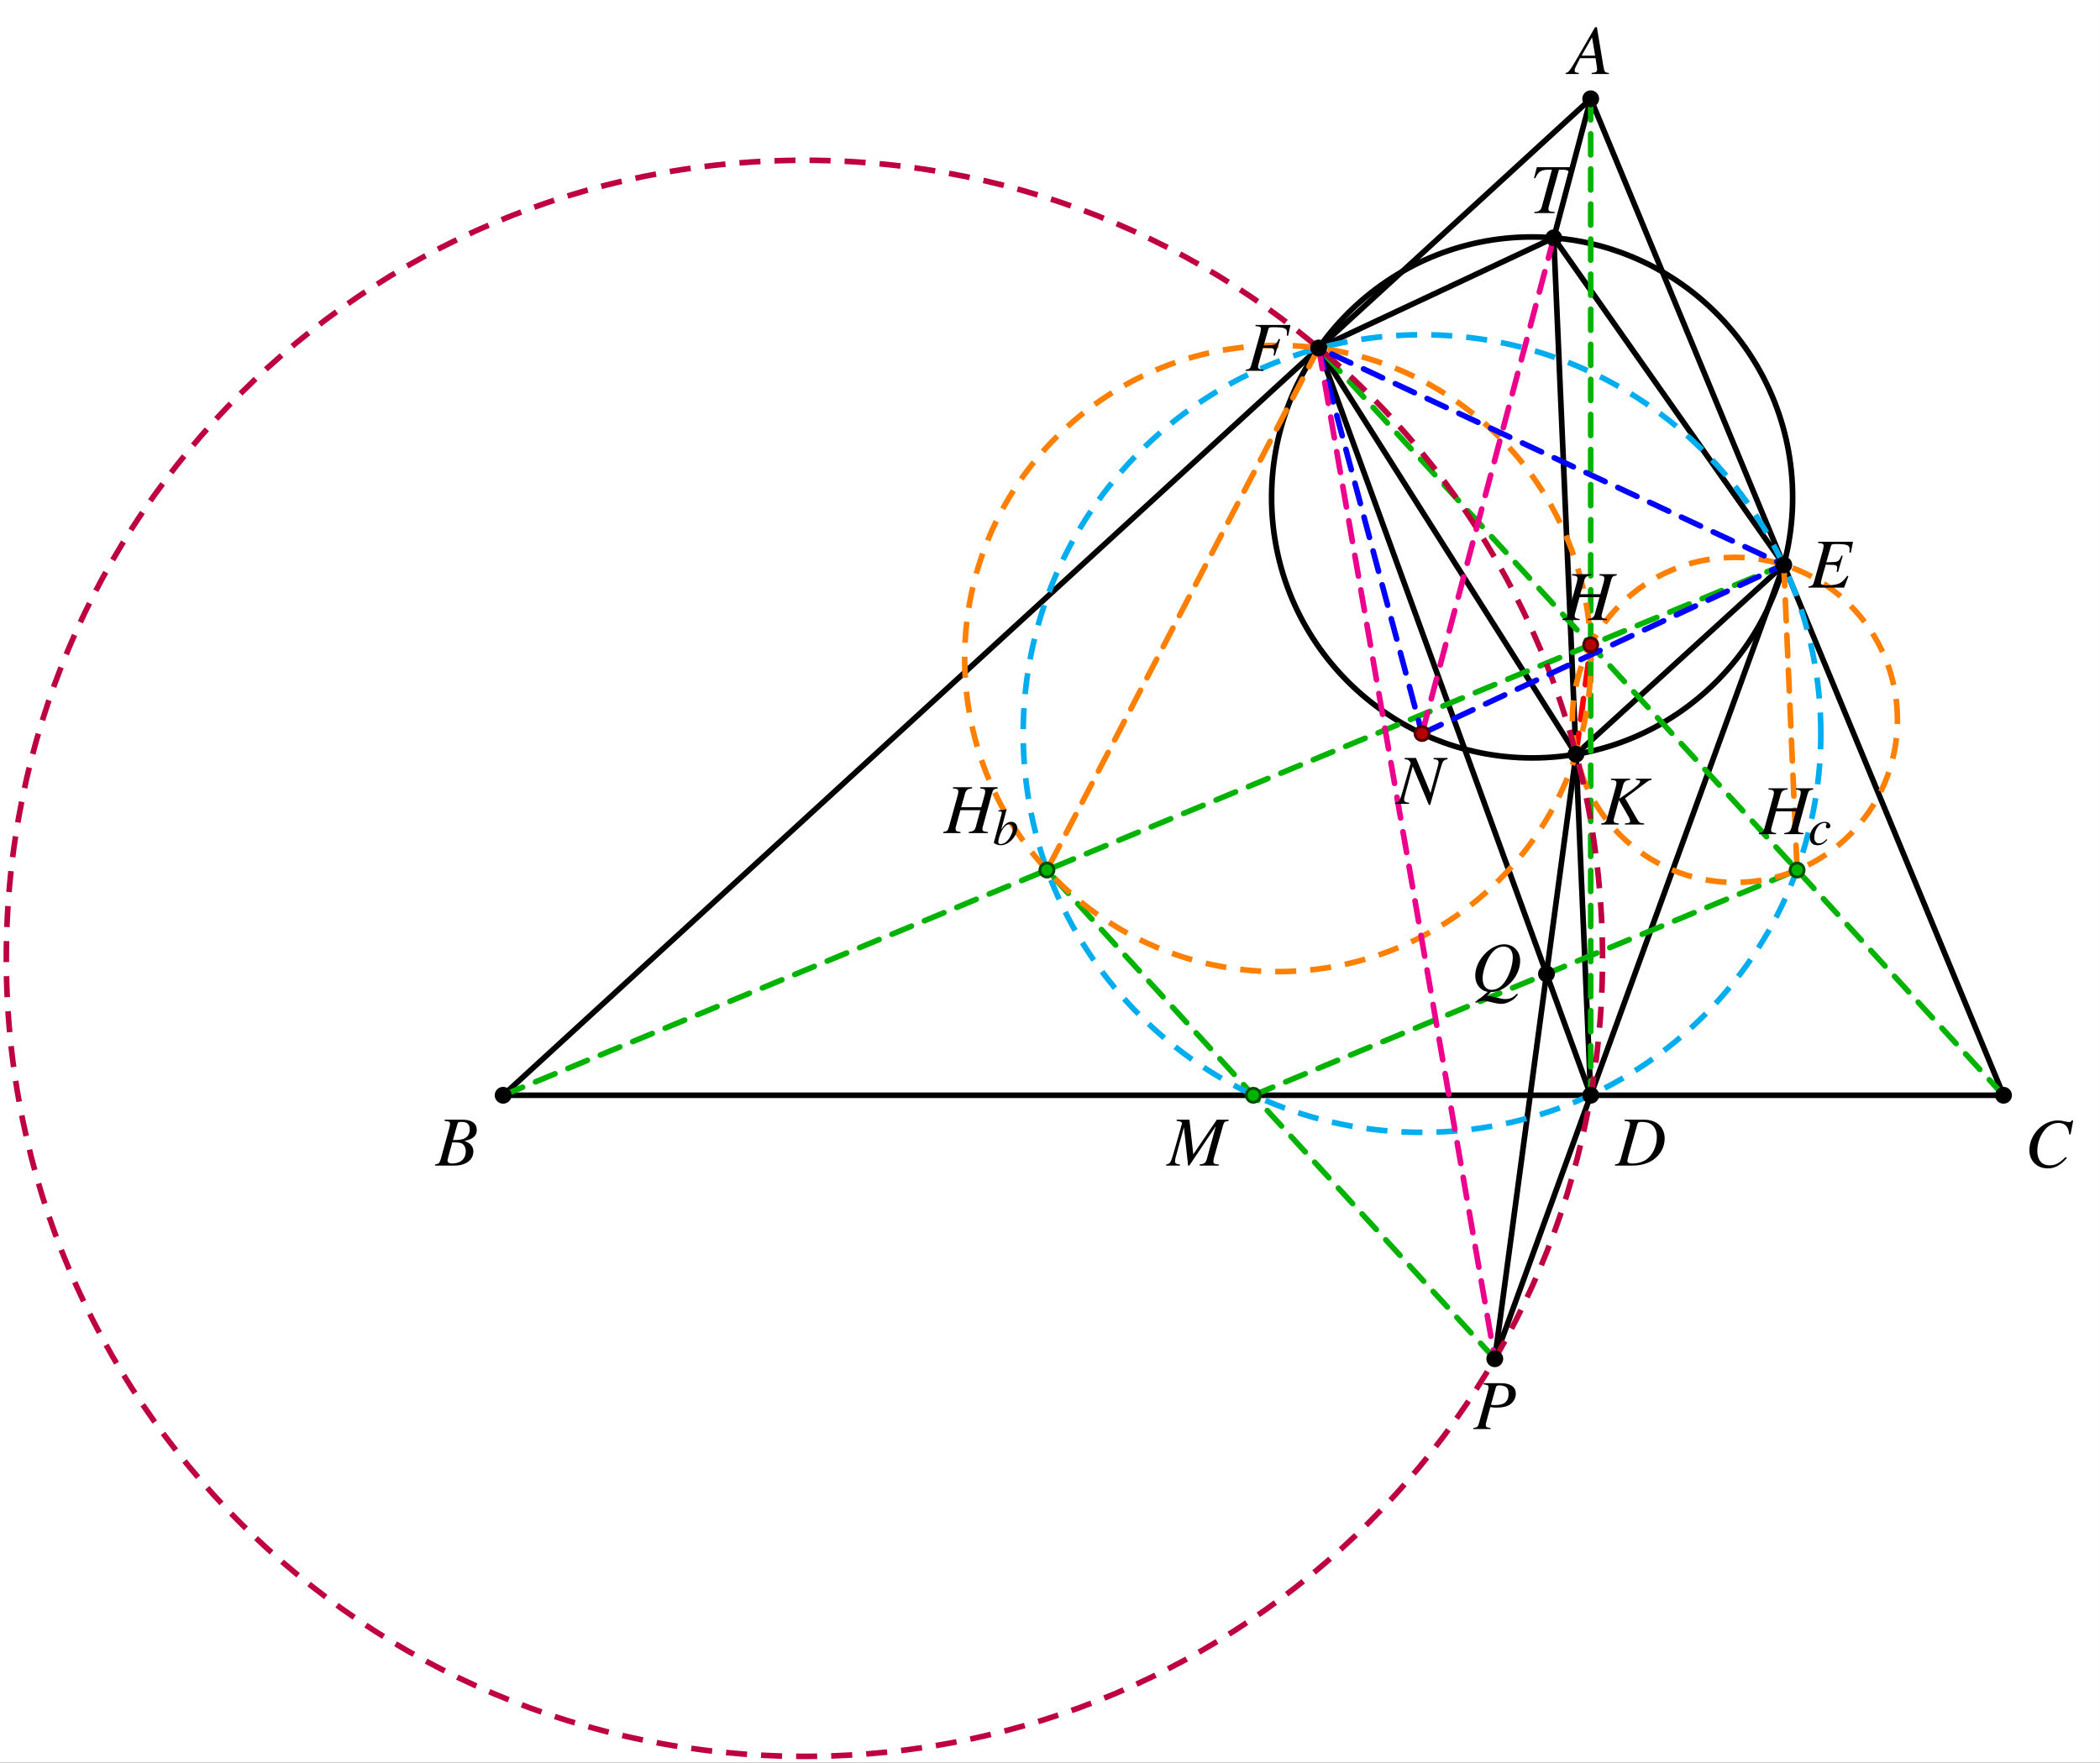 <?xml version="1.0" encoding="UTF-8"?>
<svg xmlns="http://www.w3.org/2000/svg" xmlns:xlink="http://www.w3.org/1999/xlink" width="298.267pt" height="250.377pt" viewBox="0 0 298.267 250.377">
<rect x="0" y="0" width="298.267" height="250.377" fill="#333333" stroke="none"/>
<defs>
<g>
<g id="glyph-0-0">
<path d="M 5.625 -0.156 C 5.047 -0.203 5 -0.297 4.859 -1.016 L 3.922 -6.656 L 3.672 -6.656 L 0.781 -1.672 C -0.016 -0.344 -0.109 -0.234 -0.516 -0.156 L -0.516 0 L 1.359 0 L 1.359 -0.156 C 0.844 -0.203 0.766 -0.266 0.766 -0.516 C 0.766 -0.703 0.797 -0.781 0.969 -1.125 L 1.531 -2.25 L 3.734 -2.25 L 3.922 -0.953 C 3.938 -0.859 3.953 -0.766 3.953 -0.688 C 3.953 -0.312 3.812 -0.219 3.172 -0.156 L 3.172 0 L 5.625 0 Z M 1.75 -2.609 L 3.234 -5.203 L 3.672 -2.609 Z M 1.75 -2.609 "/>
</g>
<g id="glyph-0-1">
<path d="M 7.641 -6.516 L 5.188 -6.516 L 5.188 -6.344 C 5.766 -6.281 5.875 -6.203 5.875 -5.922 C 5.875 -5.781 5.844 -5.547 5.766 -5.297 L 5.312 -3.672 L 2.469 -3.672 L 3.016 -5.609 C 3.156 -6.125 3.422 -6.312 4.016 -6.344 L 4.016 -6.516 L 1.297 -6.516 L 1.297 -6.344 C 1.906 -6.297 2.062 -6.203 2.062 -5.922 C 2.062 -5.781 2.031 -5.547 1.953 -5.297 L 0.734 -0.891 C 0.547 -0.312 0.484 -0.266 -0.078 -0.156 L -0.078 0 L 2.375 0 L 2.375 -0.156 C 1.781 -0.234 1.672 -0.312 1.672 -0.594 C 1.672 -0.672 1.672 -0.75 1.688 -0.812 L 2.359 -3.25 L 5.188 -3.25 L 4.547 -0.891 C 4.391 -0.375 4.188 -0.234 3.531 -0.156 L 3.531 0 L 6.266 0 L 6.266 -0.156 C 5.625 -0.219 5.484 -0.297 5.484 -0.578 C 5.484 -0.672 5.5 -0.734 5.516 -0.812 L 6.828 -5.609 C 7 -6.188 7.078 -6.25 7.641 -6.344 Z M 7.641 -6.516 "/>
</g>
<g id="glyph-0-2">
<path d="M 6.312 -6.516 L 1 -6.516 L 0.594 -4.969 L 0.766 -4.938 C 1.297 -6.016 1.609 -6.188 3.141 -6.156 L 1.703 -0.891 C 1.547 -0.375 1.312 -0.203 0.641 -0.156 L 0.641 0 L 3.531 0 L 3.531 -0.156 C 3.375 -0.172 3.219 -0.188 3.156 -0.188 C 2.766 -0.219 2.641 -0.312 2.641 -0.609 C 2.641 -0.734 2.672 -0.859 2.766 -1.203 L 4.141 -6.156 L 4.688 -6.156 C 5.406 -6.156 5.734 -5.906 5.734 -5.359 C 5.734 -5.219 5.719 -5.078 5.703 -4.906 L 5.875 -4.891 Z M 6.312 -6.516 "/>
</g>
<g id="glyph-0-3">
<path d="M 1.453 -6.344 C 2.031 -6.281 2.156 -6.188 2.156 -5.938 C 2.156 -5.797 2.125 -5.578 2 -5.141 L 0.812 -0.891 C 0.641 -0.297 0.562 -0.234 0 -0.156 L 0 0 L 2.438 0 L 2.438 -0.156 C 1.812 -0.25 1.766 -0.281 1.766 -0.625 C 1.766 -0.734 1.781 -0.844 1.891 -1.203 L 2.406 -3.125 C 2.656 -3.062 2.922 -3.047 3.328 -3.047 C 4.141 -3.047 4.812 -3.203 5.25 -3.516 C 5.734 -3.891 6.031 -4.438 6.031 -5.031 C 6.031 -5.984 5.281 -6.516 3.922 -6.516 L 1.453 -6.516 Z M 3.203 -5.938 C 3.266 -6.141 3.391 -6.203 3.672 -6.203 C 4.062 -6.203 4.438 -6.109 4.641 -5.969 C 4.891 -5.797 5 -5.5 5 -5.031 C 5 -4.375 4.781 -3.922 4.344 -3.656 C 4.031 -3.484 3.641 -3.406 3.016 -3.406 C 2.844 -3.406 2.766 -3.422 2.5 -3.453 Z M 3.203 -5.938 "/>
</g>
<g id="glyph-0-4">
<path d="M 7.25 -6.516 L 5.266 -6.516 L 5.266 -6.344 C 5.828 -6.297 5.969 -6.203 5.969 -5.844 C 5.969 -5.719 5.938 -5.609 5.875 -5.406 C 5.859 -5.375 5.859 -5.328 5.859 -5.328 L 4.828 -1.531 L 2.766 -6.516 L 1.156 -6.516 L 1.156 -6.344 C 1.625 -6.312 1.828 -6.188 2.016 -5.797 L 0.828 -1.641 C 0.453 -0.359 0.375 -0.234 -0.203 -0.156 L -0.203 0 L 1.781 0 L 1.781 -0.156 C 1.266 -0.203 1.078 -0.312 1.078 -0.594 C 1.078 -0.719 1.109 -0.922 1.172 -1.125 L 2.297 -5.328 L 4.594 0.156 L 4.781 0.156 L 6.203 -4.859 C 6.578 -6.156 6.625 -6.203 7.25 -6.344 Z M 7.25 -6.516 "/>
</g>
<g id="glyph-0-5">
<path d="M 6.438 -6.516 L 1.469 -6.516 L 1.469 -6.344 C 2.109 -6.297 2.234 -6.234 2.234 -5.938 C 2.234 -5.797 2.188 -5.547 2.125 -5.297 L 0.891 -0.891 C 0.719 -0.297 0.641 -0.234 0.078 -0.156 L 0.078 0 L 2.594 0 L 2.594 -0.156 C 2.016 -0.188 1.828 -0.297 1.828 -0.594 C 1.828 -0.672 1.859 -0.828 1.922 -1.047 L 2.547 -3.266 C 2.906 -3.25 3.125 -3.234 3.344 -3.234 C 3.734 -3.234 3.812 -3.234 3.891 -3.188 C 4.047 -3.109 4.109 -2.984 4.109 -2.781 C 4.109 -2.625 4.094 -2.5 4.031 -2.188 L 4.203 -2.141 L 4.969 -4.469 L 4.781 -4.531 C 4.344 -3.625 4.312 -3.625 2.625 -3.594 L 3.297 -5.922 C 3.344 -6.125 3.484 -6.188 3.891 -6.188 C 5.578 -6.188 5.938 -6.047 5.938 -5.438 C 5.938 -5.375 5.938 -5.328 5.922 -5.188 C 5.906 -5.141 5.906 -5.125 5.906 -5 L 6.109 -4.984 Z M 6.438 -6.516 "/>
</g>
<g id="glyph-0-6">
<path d="M 2.781 0.156 C 3.547 0.109 3.922 0.016 4.484 -0.297 C 5.969 -1.125 6.969 -2.734 6.969 -4.312 C 6.969 -5.656 6.016 -6.641 4.688 -6.641 C 3.891 -6.641 2.984 -6.234 2.188 -5.516 C 1.188 -4.578 0.594 -3.375 0.594 -2.203 C 0.594 -1.391 0.891 -0.703 1.438 -0.297 C 1.688 -0.078 1.906 0.016 2.359 0.125 C 1.453 0.922 1.359 1 0.594 1.531 L 0.688 1.688 C 1.062 1.469 1.453 1.375 1.828 1.375 C 2.031 1.375 2.328 1.438 2.766 1.562 C 3.375 1.719 3.906 1.828 4.281 1.828 C 4.828 1.828 5.516 1.562 6.031 1.172 C 6.266 0.984 6.406 0.844 6.656 0.484 L 6.516 0.375 C 5.953 0.953 5.547 1.141 4.828 1.141 C 4.562 1.141 4.359 1.109 3.594 0.922 C 3.078 0.797 2.609 0.703 2.547 0.719 C 2.516 0.734 2.5 0.734 2.5 0.734 L 2.25 0.734 Z M 4.641 -6.312 C 5.438 -6.312 5.922 -5.734 5.922 -4.781 C 5.922 -3.734 5.453 -2.266 4.812 -1.344 C 4.266 -0.562 3.656 -0.172 2.922 -0.172 C 2.109 -0.172 1.641 -0.781 1.641 -1.828 C 1.641 -2.766 2.141 -4.25 2.734 -5.125 C 3.297 -5.938 3.906 -6.312 4.641 -6.312 Z M 4.641 -6.312 "/>
</g>
<g id="glyph-0-7">
<path d="M 6.312 -6.516 L 1.359 -6.516 L 1.359 -6.344 C 1.984 -6.297 2.141 -6.203 2.141 -5.938 C 2.141 -5.828 2.078 -5.484 2.031 -5.297 L 0.797 -0.891 C 0.625 -0.328 0.547 -0.266 -0.016 -0.156 L -0.016 0 L 5.047 0 L 5.656 -1.609 L 5.5 -1.688 C 5.031 -1.062 4.781 -0.797 4.344 -0.594 C 3.984 -0.422 3.297 -0.328 2.547 -0.328 C 2 -0.328 1.75 -0.422 1.75 -0.672 C 1.75 -0.781 1.859 -1.25 2.109 -2.125 C 2.25 -2.562 2.328 -2.891 2.438 -3.266 C 2.781 -3.25 3.094 -3.234 3.203 -3.234 C 3.594 -3.25 3.875 -3.188 3.984 -3.094 C 4.031 -3.047 4.062 -2.953 4.062 -2.781 C 4.062 -2.609 4.031 -2.484 3.984 -2.266 L 4.188 -2.219 L 4.859 -4.531 L 4.688 -4.562 C 4.312 -3.719 4.219 -3.656 3.312 -3.625 C 3.188 -3.625 2.875 -3.609 2.516 -3.594 L 3.188 -5.922 C 3.234 -6.141 3.344 -6.188 3.906 -6.188 C 5.469 -6.188 5.828 -6.047 5.828 -5.453 C 5.828 -5.328 5.812 -5.172 5.797 -5 L 6.016 -4.984 Z M 6.312 -6.516 "/>
</g>
<g id="glyph-0-8">
<path d="M -0.078 0 L 2.734 0 C 4.297 0 5.375 -0.812 5.375 -2 C 5.375 -2.359 5.25 -2.719 5.031 -2.938 C 4.828 -3.156 4.641 -3.281 4.109 -3.5 C 4.828 -3.672 5.109 -3.781 5.438 -4.062 C 5.719 -4.312 5.859 -4.641 5.859 -5.047 C 5.859 -5.984 5.156 -6.516 3.875 -6.516 L 1.297 -6.516 L 1.297 -6.344 C 1.906 -6.297 2.062 -6.219 2.062 -5.938 C 2.062 -5.797 2.031 -5.547 1.953 -5.297 L 0.734 -0.891 C 0.547 -0.312 0.484 -0.266 -0.078 -0.156 Z M 2.375 -3.297 C 3.016 -3.297 3.438 -3.266 3.641 -3.188 C 4.047 -3.016 4.297 -2.578 4.297 -2.031 C 4.297 -0.953 3.562 -0.297 2.344 -0.297 C 1.922 -0.297 1.703 -0.453 1.703 -0.719 C 1.703 -0.844 1.828 -1.312 2.047 -2.109 C 2.188 -2.562 2.25 -2.797 2.375 -3.297 Z M 3.125 -5.938 C 3.188 -6.156 3.297 -6.203 3.688 -6.203 C 4.484 -6.203 4.859 -5.875 4.859 -5.141 C 4.859 -4.562 4.609 -4.125 4.188 -3.891 C 3.844 -3.688 3.375 -3.625 2.469 -3.625 Z M 3.125 -5.938 "/>
</g>
<g id="glyph-0-9">
<path d="M 8.703 -6.516 L 7.031 -6.516 L 3.688 -1.594 L 3.141 -6.516 L 1.328 -6.516 L 1.328 -6.344 C 1.828 -6.312 2.078 -6.203 2.078 -5.984 C 2.078 -5.906 2.031 -5.75 1.969 -5.578 C 1.953 -5.531 1.922 -5.422 1.891 -5.281 C 1.875 -5.25 1.859 -5.203 1.859 -5.156 L 0.797 -1.453 C 0.484 -0.422 0.344 -0.219 -0.172 -0.156 L -0.172 0 L 1.797 0 L 1.797 -0.156 C 1.281 -0.203 1.094 -0.312 1.094 -0.594 C 1.094 -0.703 1.125 -0.953 1.172 -1.125 L 2.359 -5.438 L 2.953 0 L 3.125 0 L 6.891 -5.594 L 5.609 -0.906 C 5.438 -0.375 5.25 -0.234 4.594 -0.156 L 4.594 0 L 7.312 0 L 7.312 -0.156 C 6.641 -0.219 6.547 -0.281 6.547 -0.594 C 6.547 -0.75 6.562 -0.891 6.656 -1.203 L 7.891 -5.609 C 8.062 -6.203 8.109 -6.266 8.703 -6.344 Z M 8.703 -6.516 "/>
</g>
<g id="glyph-0-10">
<path d="M 6.5 -4.641 L 6.875 -6.625 L 6.656 -6.625 C 6.578 -6.453 6.484 -6.406 6.281 -6.406 C 6.203 -6.406 6.078 -6.422 5.875 -6.469 C 5.422 -6.578 5.031 -6.641 4.703 -6.641 C 2.578 -6.641 0.656 -4.641 0.656 -2.422 C 0.656 -0.891 1.734 0.172 3.266 0.172 C 4.281 0.172 5.078 -0.266 5.984 -1.312 L 5.812 -1.453 C 4.922 -0.562 4.344 -0.266 3.516 -0.266 C 2.406 -0.266 1.781 -1.031 1.781 -2.312 C 1.781 -3.5 2.25 -4.703 3.031 -5.516 C 3.516 -6 4.141 -6.281 4.797 -6.281 C 5.719 -6.281 6.219 -5.734 6.312 -4.672 Z M 6.5 -4.641 "/>
</g>
<g id="glyph-0-11">
<path d="M 1.297 -6.344 C 1.906 -6.297 2.062 -6.203 2.062 -5.938 C 2.062 -5.797 2.031 -5.547 1.953 -5.297 L 0.734 -0.891 C 0.547 -0.312 0.484 -0.266 -0.078 -0.156 L -0.078 0 L 2.438 0 C 3.609 0 4.672 -0.312 5.438 -0.875 C 6.406 -1.578 6.984 -2.672 6.984 -3.828 C 6.984 -5.469 5.844 -6.516 4.062 -6.516 L 1.297 -6.516 Z M 3.125 -5.922 C 3.188 -6.141 3.328 -6.203 3.734 -6.203 C 4.297 -6.203 4.797 -6.078 5.109 -5.844 C 5.609 -5.484 5.875 -4.859 5.875 -4.062 C 5.875 -2.984 5.453 -1.875 4.781 -1.203 C 4.188 -0.594 3.375 -0.297 2.344 -0.297 C 1.891 -0.297 1.688 -0.406 1.688 -0.672 C 1.688 -0.797 1.75 -1.016 1.906 -1.609 Z M 3.125 -5.922 "/>
</g>
<g id="glyph-0-12">
<path d="M 7.203 -6.516 L 4.984 -6.516 L 4.984 -6.344 C 5.109 -6.344 5.219 -6.312 5.25 -6.312 C 5.5 -6.297 5.594 -6.234 5.594 -6.125 C 5.594 -5.891 5.047 -5.359 4.156 -4.734 L 2.641 -3.672 L 3.172 -5.609 C 3.312 -6.109 3.594 -6.312 4.172 -6.344 L 4.172 -6.516 L 1.453 -6.516 L 1.453 -6.344 C 2.078 -6.297 2.219 -6.203 2.219 -5.922 C 2.219 -5.781 2.188 -5.547 2.109 -5.297 L 0.891 -0.891 C 0.703 -0.297 0.656 -0.25 0.062 -0.156 L 0.062 0 L 2.547 0 L 2.547 -0.156 C 1.906 -0.234 1.828 -0.297 1.828 -0.594 C 1.828 -0.703 1.844 -0.781 1.906 -0.984 L 1.969 -1.203 L 2.578 -3.469 L 3.781 -1.391 C 4.031 -0.984 4.172 -0.641 4.172 -0.453 C 4.172 -0.297 4.031 -0.219 3.703 -0.188 C 3.656 -0.188 3.547 -0.172 3.422 -0.156 L 3.422 0 L 6.156 0 L 6.156 -0.156 C 5.531 -0.219 5.469 -0.25 5.188 -0.719 L 3.453 -3.734 L 6.453 -5.984 C 6.734 -6.203 6.953 -6.312 7.203 -6.344 Z M 7.203 -6.516 "/>
</g>
<g id="glyph-1-0">
<path d="M 2.578 -0.781 C 2.172 -0.344 1.891 -0.188 1.531 -0.188 C 1.109 -0.188 0.859 -0.5 0.859 -1.031 C 0.859 -1.656 1.109 -2.312 1.531 -2.75 C 1.734 -2.969 2.031 -3.094 2.328 -3.094 C 2.5 -3.094 2.609 -3.031 2.609 -2.953 C 2.609 -2.906 2.594 -2.875 2.562 -2.812 C 2.5 -2.719 2.5 -2.656 2.5 -2.594 C 2.5 -2.422 2.609 -2.312 2.781 -2.312 C 2.984 -2.312 3.141 -2.469 3.141 -2.656 C 3.141 -3 2.797 -3.25 2.359 -3.25 C 1.25 -3.25 0.219 -2.172 0.219 -1.031 C 0.219 -0.328 0.625 0.078 1.312 0.078 C 1.844 0.078 2.25 -0.141 2.703 -0.703 Z M 2.578 -0.781 "/>
</g>
<g id="glyph-1-1">
<path d="M 0.812 -4.734 C 1.25 -4.734 1.297 -4.703 1.297 -4.547 C 1.297 -4.484 1.266 -4.391 1.219 -4.219 C 1.203 -4.172 1.188 -4.125 1.188 -4.078 L 1.172 -4.031 L 0.172 -0.344 L 0.172 -0.312 C 0.172 -0.141 0.734 0.078 1.156 0.078 C 2.266 0.078 3.484 -1.203 3.484 -2.375 C 3.484 -2.891 3.125 -3.25 2.641 -3.25 C 2.109 -3.25 1.734 -2.953 1.203 -2.141 C 1.594 -3.547 1.641 -3.734 1.969 -5 L 1.938 -5.031 C 1.578 -4.969 1.312 -4.922 0.812 -4.875 Z M 2.344 -2.891 C 2.656 -2.891 2.859 -2.641 2.859 -2.25 C 2.859 -1.766 2.484 -0.984 2.047 -0.531 C 1.781 -0.25 1.453 -0.094 1.141 -0.094 C 0.922 -0.094 0.797 -0.172 0.797 -0.344 C 0.797 -0.781 1.031 -1.5 1.328 -2.047 C 1.656 -2.609 1.984 -2.891 2.344 -2.891 Z M 2.344 -2.891 "/>
</g>
</g>
<clipPath id="clip-0">
<path clip-rule="nonzero" d="M 0 11 L 239 11 L 239 250.379 L 0 250.379 Z M 0 11 "/>
</clipPath>
</defs>
<path fill-rule="nonzero" fill="rgb(100%, 100%, 100%)" fill-opacity="1" d="M 0 0 L 298.266 0 L 298.266 250.379 L 0 250.379 Z M 0 0 "/>
<path fill="none" stroke-width="0.797" stroke-linecap="round" stroke-linejoin="round" stroke="rgb(0%, 0%, 0%)" stroke-opacity="1" stroke-miterlimit="10" d="M 47.918 102.762 L -106.551 -38.781 L 106.55 -38.781 Z M 47.918 102.762 " transform="matrix(1, 0, 0, -1, 178.012, 116.797)"/>
<path fill="none" stroke-width="0.797" stroke-linecap="round" stroke-linejoin="miter" stroke="rgb(0%, 0%, 0%)" stroke-opacity="1" stroke-miterlimit="10" d="M 34.297 -76.207 L 75.343 36.563 " transform="matrix(1, 0, 0, -1, 178.012, 116.797)"/>
<path fill="none" stroke-width="0.797" stroke-linecap="round" stroke-linejoin="miter" stroke="rgb(0%, 0%, 0%)" stroke-opacity="1" stroke-miterlimit="10" d="M 47.918 -38.781 L 9.285 67.363 " transform="matrix(1, 0, 0, -1, 178.012, 116.797)"/>
<path fill="none" stroke-width="0.797" stroke-linecap="round" stroke-linejoin="miter" stroke="rgb(0%, 0%, 0%)" stroke-opacity="1" stroke-miterlimit="10" d="M 34.297 -76.207 L 45.832 9.664 " transform="matrix(1, 0, 0, -1, 178.012, 116.797)"/>
<path fill="none" stroke-width="0.797" stroke-linecap="round" stroke-linejoin="miter" stroke="rgb(0%, 0%, 0%)" stroke-opacity="1" stroke-miterlimit="10" d="M 75.343 36.563 L 45.832 9.664 " transform="matrix(1, 0, 0, -1, 178.012, 116.797)"/>
<path fill="none" stroke-width="0.797" stroke-linecap="round" stroke-linejoin="miter" stroke="rgb(0%, 0%, 0%)" stroke-opacity="1" stroke-miterlimit="10" d="M 9.285 67.363 L 45.832 9.664 " transform="matrix(1, 0, 0, -1, 178.012, 116.797)"/>
<path fill="none" stroke-width="0.797" stroke-linecap="round" stroke-linejoin="miter" stroke="rgb(0%, 0%, 0%)" stroke-opacity="1" stroke-miterlimit="10" d="M 47.918 -38.781 L 42.672 83.016 " transform="matrix(1, 0, 0, -1, 178.012, 116.797)"/>
<path fill="none" stroke-width="0.797" stroke-linecap="round" stroke-linejoin="miter" stroke="rgb(0%, 0%, 0%)" stroke-opacity="1" stroke-miterlimit="10" d="M 47.918 102.762 L 42.672 83.016 " transform="matrix(1, 0, 0, -1, 178.012, 116.797)"/>
<path fill="none" stroke-width="0.797" stroke-linecap="round" stroke-linejoin="miter" stroke="rgb(0%, 0%, 0%)" stroke-opacity="1" stroke-miterlimit="10" d="M 75.343 36.563 L 42.672 83.016 " transform="matrix(1, 0, 0, -1, 178.012, 116.797)"/>
<path fill="none" stroke-width="0.797" stroke-linecap="round" stroke-linejoin="miter" stroke="rgb(0%, 0%, 0%)" stroke-opacity="1" stroke-miterlimit="10" d="M 9.285 67.363 L 42.672 83.016 " transform="matrix(1, 0, 0, -1, 178.012, 116.797)"/>
<path fill="none" stroke-width="0.797" stroke-linecap="butt" stroke-linejoin="miter" stroke="rgb(0%, 0%, 0%)" stroke-opacity="1" stroke-miterlimit="10" d="M 76.601 46.137 C 76.601 66.574 60.035 83.141 39.597 83.141 C 19.164 83.141 2.593 66.574 2.593 46.137 C 2.593 25.703 19.164 9.137 39.597 9.137 C 60.035 9.137 76.601 25.703 76.601 46.137 Z M 76.601 46.137 " transform="matrix(1, 0, 0, -1, 178.012, 116.797)"/>
<path fill="none" stroke-width="0.797" stroke-linecap="round" stroke-linejoin="miter" stroke="rgb(100%, 0%, 0%)" stroke-opacity="1" stroke-dasharray="2.989 1.993" stroke-miterlimit="10" d="M 45.832 9.664 L 47.918 25.203 " transform="matrix(1, 0, 0, -1, 178.012, 116.797)"/>
<path fill="none" stroke-width="0.797" stroke-linecap="round" stroke-linejoin="miter" stroke="rgb(0%, 70%, 0%)" stroke-opacity="1" stroke-dasharray="2.989 1.993" stroke-miterlimit="10" d="M -106.551 -38.781 L 75.343 36.563 " transform="matrix(1, 0, 0, -1, 178.012, 116.797)"/>
<path fill="none" stroke-width="0.797" stroke-linecap="round" stroke-linejoin="miter" stroke="rgb(0%, 70%, 0%)" stroke-opacity="1" stroke-dasharray="2.989 1.993" stroke-miterlimit="10" d="M 106.55 -38.781 L 9.285 67.363 " transform="matrix(1, 0, 0, -1, 178.012, 116.797)"/>
<path fill="none" stroke-width="0.797" stroke-linecap="round" stroke-linejoin="miter" stroke="rgb(0%, 70%, 0%)" stroke-opacity="1" stroke-dasharray="2.989 1.993" stroke-miterlimit="10" d="M 34.297 -76.207 L -29.317 -6.789 " transform="matrix(1, 0, 0, -1, 178.012, 116.797)"/>
<path fill="none" stroke-width="0.797" stroke-linecap="round" stroke-linejoin="miter" stroke="rgb(0%, 70%, 0%)" stroke-opacity="1" stroke-dasharray="2.989 1.993" stroke-miterlimit="10" d="M -0 -38.781 L 77.234 -6.789 " transform="matrix(1, 0, 0, -1, 178.012, 116.797)"/>
<path fill="none" stroke-width="0.797" stroke-linecap="round" stroke-linejoin="miter" stroke="rgb(0%, 70%, 0%)" stroke-opacity="1" stroke-dasharray="2.989 1.993" stroke-miterlimit="10" d="M 47.918 102.762 L 47.918 -38.781 " transform="matrix(1, 0, 0, -1, 178.012, 116.797)"/>
<path fill="none" stroke-width="0.797" stroke-linecap="butt" stroke-linejoin="miter" stroke="rgb(0%, 67.839%, 93.729%)" stroke-opacity="1" stroke-dasharray="2.989 1.993" stroke-miterlimit="10" d="M 80.605 12.602 C 80.605 43.887 55.246 69.25 23.961 69.25 C -7.324 69.25 -32.688 43.887 -32.688 12.602 C -32.688 -18.683 -7.324 -44.047 23.961 -44.047 C 55.246 -44.047 80.605 -18.683 80.605 12.602 Z M 80.605 12.602 " transform="matrix(1, 0, 0, -1, 178.012, 116.797)"/>
<path fill="none" stroke-width="0.797" stroke-linecap="butt" stroke-linejoin="miter" stroke="rgb(100%, 50%, 0%)" stroke-opacity="1" stroke-dasharray="2.989 1.993" stroke-miterlimit="10" d="M 47.957 23.262 C 47.957 47.824 28.043 67.738 3.48 67.738 C -21.082 67.738 -40.996 47.824 -40.996 23.262 C -40.996 -1.301 -21.082 -21.215 3.48 -21.215 C 28.043 -21.215 47.957 -1.301 47.957 23.262 Z M 47.957 23.262 " transform="matrix(1, 0, 0, -1, 178.012, 116.797)"/>
<path fill="none" stroke-width="0.797" stroke-linecap="butt" stroke-linejoin="miter" stroke="rgb(100%, 50%, 0%)" stroke-opacity="1" stroke-dasharray="2.989 1.993" stroke-miterlimit="10" d="M 91.484 14.543 C 91.484 27.293 81.148 37.629 68.398 37.629 C 55.648 37.629 45.312 27.293 45.312 14.543 C 45.312 1.789 55.648 -8.547 68.398 -8.547 C 81.148 -8.547 91.484 1.789 91.484 14.543 Z M 91.484 14.543 " transform="matrix(1, 0, 0, -1, 178.012, 116.797)"/>
<g clip-path="url(#clip-0)">
<path fill="none" stroke-width="0.797" stroke-linecap="butt" stroke-linejoin="miter" stroke="rgb(75%, 0%, 25%)" stroke-opacity="1" stroke-dasharray="2.989 1.993" stroke-miterlimit="10" d="M 49.597 -19.328 C 49.597 43.281 -1.153 94.031 -63.758 94.031 C -126.364 94.031 -177.117 43.281 -177.117 -19.328 C -177.117 -81.933 -126.364 -132.683 -63.758 -132.683 C -1.153 -132.683 49.597 -81.933 49.597 -19.328 Z M 49.597 -19.328 " transform="matrix(1, 0, 0, -1, 178.012, 116.797)"/>
</g>
<path fill="none" stroke-width="0.797" stroke-linecap="round" stroke-linejoin="miter" stroke="rgb(100%, 50%, 0%)" stroke-opacity="1" stroke-dasharray="2.989 1.993" stroke-miterlimit="10" d="M 9.285 67.363 L -29.317 -6.789 " transform="matrix(1, 0, 0, -1, 178.012, 116.797)"/>
<path fill="none" stroke-width="0.797" stroke-linecap="round" stroke-linejoin="miter" stroke="rgb(100%, 50%, 0%)" stroke-opacity="1" stroke-dasharray="2.989 1.993" stroke-miterlimit="10" d="M 75.343 36.563 L 77.234 -6.789 " transform="matrix(1, 0, 0, -1, 178.012, 116.797)"/>
<path fill="none" stroke-width="0.797" stroke-linecap="round" stroke-linejoin="round" stroke="rgb(0%, 0%, 100%)" stroke-opacity="1" stroke-dasharray="2.989 1.993" stroke-miterlimit="10" d="M 23.961 12.602 L 75.343 36.563 L 9.285 67.363 Z M 23.961 12.602 " transform="matrix(1, 0, 0, -1, 178.012, 116.797)"/>
<path fill="none" stroke-width="0.797" stroke-linecap="round" stroke-linejoin="miter" stroke="rgb(92.549%, 0%, 54.9%)" stroke-opacity="1" stroke-dasharray="2.989 1.993" stroke-miterlimit="10" d="M 42.672 83.016 L 23.961 12.602 " transform="matrix(1, 0, 0, -1, 178.012, 116.797)"/>
<path fill="none" stroke-width="0.797" stroke-linecap="round" stroke-linejoin="miter" stroke="rgb(92.549%, 0%, 54.9%)" stroke-opacity="1" stroke-dasharray="2.989 1.993" stroke-miterlimit="10" d="M 9.285 67.363 L 34.297 -76.207 " transform="matrix(1, 0, 0, -1, 178.012, 116.797)"/>
<path fill-rule="nonzero" fill="rgb(0%, 0%, 0%)" fill-opacity="1" stroke-width="0.399" stroke-linecap="butt" stroke-linejoin="miter" stroke="rgb(0%, 0%, 0%)" stroke-opacity="1" stroke-miterlimit="10" d="M 48.918 102.762 C 48.918 103.313 48.468 103.762 47.918 103.762 C 47.371 103.762 46.922 103.313 46.922 102.762 C 46.922 102.215 47.371 101.766 47.918 101.766 C 48.468 101.766 48.918 102.215 48.918 102.762 Z M 48.918 102.762 " transform="matrix(1, 0, 0, -1, 178.012, 116.797)"/>
<path fill-rule="nonzero" fill="rgb(0%, 0%, 0%)" fill-opacity="1" stroke-width="0.399" stroke-linecap="butt" stroke-linejoin="miter" stroke="rgb(0%, 0%, 0%)" stroke-opacity="1" stroke-miterlimit="10" d="M -105.551 -38.781 C -105.551 -38.23 -106 -37.785 -106.551 -37.785 C -107.098 -37.785 -107.547 -38.23 -107.547 -38.781 C -107.547 -39.332 -107.098 -39.777 -106.551 -39.777 C -106 -39.777 -105.551 -39.332 -105.551 -38.781 Z M -105.551 -38.781 " transform="matrix(1, 0, 0, -1, 178.012, 116.797)"/>
<path fill-rule="nonzero" fill="rgb(0%, 0%, 0%)" fill-opacity="1" stroke-width="0.399" stroke-linecap="butt" stroke-linejoin="miter" stroke="rgb(0%, 0%, 0%)" stroke-opacity="1" stroke-miterlimit="10" d="M 107.547 -38.781 C 107.547 -38.23 107.101 -37.785 106.55 -37.785 C 106 -37.785 105.554 -38.23 105.554 -38.781 C 105.554 -39.332 106 -39.777 106.55 -39.777 C 107.101 -39.777 107.547 -39.332 107.547 -38.781 Z M 107.547 -38.781 " transform="matrix(1, 0, 0, -1, 178.012, 116.797)"/>
<path fill-rule="nonzero" fill="rgb(0%, 0%, 0%)" fill-opacity="1" stroke-width="0.399" stroke-linecap="butt" stroke-linejoin="miter" stroke="rgb(0%, 0%, 0%)" stroke-opacity="1" stroke-miterlimit="10" d="M 48.918 -38.781 C 48.918 -38.23 48.468 -37.785 47.918 -37.785 C 47.371 -37.785 46.922 -38.23 46.922 -38.781 C 46.922 -39.332 47.371 -39.777 47.918 -39.777 C 48.468 -39.777 48.918 -39.332 48.918 -38.781 Z M 48.918 -38.781 " transform="matrix(1, 0, 0, -1, 178.012, 116.797)"/>
<path fill-rule="nonzero" fill="rgb(0%, 0%, 0%)" fill-opacity="1" stroke-width="0.399" stroke-linecap="butt" stroke-linejoin="miter" stroke="rgb(0%, 0%, 0%)" stroke-opacity="1" stroke-miterlimit="10" d="M 76.34 36.563 C 76.34 37.109 75.89 37.559 75.343 37.559 C 74.793 37.559 74.343 37.109 74.343 36.563 C 74.343 36.012 74.793 35.563 75.343 35.563 C 75.89 35.563 76.34 36.012 76.34 36.563 Z M 76.34 36.563 " transform="matrix(1, 0, 0, -1, 178.012, 116.797)"/>
<path fill-rule="nonzero" fill="rgb(0%, 0%, 0%)" fill-opacity="1" stroke-width="0.399" stroke-linecap="butt" stroke-linejoin="miter" stroke="rgb(0%, 0%, 0%)" stroke-opacity="1" stroke-miterlimit="10" d="M 10.281 67.363 C 10.281 67.914 9.836 68.359 9.285 68.359 C 8.734 68.359 8.289 67.914 8.289 67.363 C 8.289 66.813 8.734 66.367 9.285 66.367 C 9.836 66.367 10.281 66.813 10.281 67.363 Z M 10.281 67.363 " transform="matrix(1, 0, 0, -1, 178.012, 116.797)"/>
<path fill-rule="nonzero" fill="rgb(0%, 0%, 0%)" fill-opacity="1" stroke-width="0.399" stroke-linecap="butt" stroke-linejoin="miter" stroke="rgb(0%, 0%, 0%)" stroke-opacity="1" stroke-miterlimit="10" d="M 35.293 -76.207 C 35.293 -75.66 34.847 -75.211 34.297 -75.211 C 33.746 -75.211 33.3 -75.66 33.3 -76.207 C 33.3 -76.758 33.746 -77.207 34.297 -77.207 C 34.847 -77.207 35.293 -76.758 35.293 -76.207 Z M 35.293 -76.207 " transform="matrix(1, 0, 0, -1, 178.012, 116.797)"/>
<path fill-rule="nonzero" fill="rgb(0%, 0%, 0%)" fill-opacity="1" stroke-width="0.399" stroke-linecap="butt" stroke-linejoin="miter" stroke="rgb(0%, 0%, 0%)" stroke-opacity="1" stroke-miterlimit="10" d="M 42.636 -21.531 C 42.636 -20.98 42.191 -20.535 41.64 -20.535 C 41.09 -20.535 40.644 -20.98 40.644 -21.531 C 40.644 -22.082 41.09 -22.527 41.64 -22.527 C 42.191 -22.527 42.636 -22.082 42.636 -21.531 Z M 42.636 -21.531 " transform="matrix(1, 0, 0, -1, 178.012, 116.797)"/>
<path fill-rule="nonzero" fill="rgb(0%, 0%, 0%)" fill-opacity="1" stroke-width="0.399" stroke-linecap="butt" stroke-linejoin="miter" stroke="rgb(0%, 0%, 0%)" stroke-opacity="1" stroke-miterlimit="10" d="M 46.828 9.664 C 46.828 10.215 46.383 10.66 45.832 10.66 C 45.281 10.66 44.836 10.215 44.836 9.664 C 44.836 9.113 45.281 8.668 45.832 8.668 C 46.383 8.668 46.828 9.113 46.828 9.664 Z M 46.828 9.664 " transform="matrix(1, 0, 0, -1, 178.012, 116.797)"/>
<path fill-rule="nonzero" fill="rgb(0%, 0%, 0%)" fill-opacity="1" stroke-width="0.399" stroke-linecap="butt" stroke-linejoin="miter" stroke="rgb(0%, 0%, 0%)" stroke-opacity="1" stroke-miterlimit="10" d="M 43.668 83.016 C 43.668 83.567 43.222 84.012 42.672 84.012 C 42.121 84.012 41.675 83.567 41.675 83.016 C 41.675 82.465 42.121 82.02 42.672 82.02 C 43.222 82.02 43.668 82.465 43.668 83.016 Z M 43.668 83.016 " transform="matrix(1, 0, 0, -1, 178.012, 116.797)"/>
<path fill-rule="nonzero" fill="rgb(70%, 0%, 0%)" fill-opacity="1" stroke-width="0.399" stroke-linecap="butt" stroke-linejoin="miter" stroke="rgb(29.999%, 0%, 0%)" stroke-opacity="1" stroke-miterlimit="10" d="M 48.918 25.203 C 48.918 25.754 48.468 26.199 47.918 26.199 C 47.371 26.199 46.922 25.754 46.922 25.203 C 46.922 24.652 47.371 24.207 47.918 24.207 C 48.468 24.207 48.918 24.652 48.918 25.203 Z M 48.918 25.203 " transform="matrix(1, 0, 0, -1, 178.012, 116.797)"/>
<path fill-rule="nonzero" fill="rgb(70%, 0%, 0%)" fill-opacity="1" stroke-width="0.399" stroke-linecap="butt" stroke-linejoin="miter" stroke="rgb(29.999%, 0%, 0%)" stroke-opacity="1" stroke-miterlimit="10" d="M 24.957 12.602 C 24.957 13.152 24.511 13.598 23.961 13.598 C 23.41 13.598 22.965 13.152 22.965 12.602 C 22.965 12.051 23.41 11.606 23.961 11.606 C 24.511 11.606 24.957 12.051 24.957 12.602 Z M 24.957 12.602 " transform="matrix(1, 0, 0, -1, 178.012, 116.797)"/>
<path fill-rule="nonzero" fill="rgb(0%, 70%, 0%)" fill-opacity="1" stroke-width="0.399" stroke-linecap="butt" stroke-linejoin="miter" stroke="rgb(0%, 29.999%, 0%)" stroke-opacity="1" stroke-miterlimit="10" d="M -28.317 -6.789 C -28.317 -6.238 -28.766 -5.793 -29.317 -5.793 C -29.864 -5.793 -30.313 -6.238 -30.313 -6.789 C -30.313 -7.34 -29.864 -7.785 -29.317 -7.785 C -28.766 -7.785 -28.317 -7.34 -28.317 -6.789 Z M -28.317 -6.789 " transform="matrix(1, 0, 0, -1, 178.012, 116.797)"/>
<path fill-rule="nonzero" fill="rgb(0%, 70%, 0%)" fill-opacity="1" stroke-width="0.399" stroke-linecap="butt" stroke-linejoin="miter" stroke="rgb(0%, 29.999%, 0%)" stroke-opacity="1" stroke-miterlimit="10" d="M 78.23 -6.789 C 78.23 -6.238 77.785 -5.793 77.234 -5.793 C 76.683 -5.793 76.238 -6.238 76.238 -6.789 C 76.238 -7.34 76.683 -7.785 77.234 -7.785 C 77.785 -7.785 78.23 -7.34 78.23 -6.789 Z M 78.23 -6.789 " transform="matrix(1, 0, 0, -1, 178.012, 116.797)"/>
<path fill-rule="nonzero" fill="rgb(0%, 70%, 0%)" fill-opacity="1" stroke-width="0.399" stroke-linecap="butt" stroke-linejoin="miter" stroke="rgb(0%, 29.999%, 0%)" stroke-opacity="1" stroke-miterlimit="10" d="M 0.996 -38.781 C 0.996 -38.23 0.55 -37.785 -0 -37.785 C -0.551 -37.785 -0.996 -38.23 -0.996 -38.781 C -0.996 -39.332 -0.551 -39.777 -0 -39.777 C 0.55 -39.777 0.996 -39.332 0.996 -38.781 Z M 0.996 -38.781 " transform="matrix(1, 0, 0, -1, 178.012, 116.797)"/>
<g fill="rgb(0%, 0%, 0%)" fill-opacity="1">
<use xlink:href="#glyph-0-0" x="222.888" y="10.515"/>
</g>
<g fill="rgb(0%, 0%, 0%)" fill-opacity="1">
<use xlink:href="#glyph-0-1" x="221.986" y="88.076"/>
</g>
<g fill="rgb(0%, 0%, 0%)" fill-opacity="1">
<use xlink:href="#glyph-0-1" x="249.888" y="118.491"/>
</g>
<g fill="rgb(0%, 0%, 0%)" fill-opacity="1">
<use xlink:href="#glyph-1-0" x="256.832" y="119.986"/>
</g>
<g fill="rgb(0%, 0%, 0%)" fill-opacity="1">
<use xlink:href="#glyph-0-2" x="217.281" y="30.264"/>
</g>
<g fill="rgb(0%, 0%, 0%)" fill-opacity="1">
<use xlink:href="#glyph-0-3" x="209.265" y="202.991"/>
</g>
<g fill="rgb(0%, 0%, 0%)" fill-opacity="1">
<use xlink:href="#glyph-0-4" x="198.35" y="114.182"/>
</g>
<g fill="rgb(0%, 0%, 0%)" fill-opacity="1">
<use xlink:href="#glyph-0-5" x="176.855" y="52.668"/>
</g>
<g fill="rgb(0%, 0%, 0%)" fill-opacity="1">
<use xlink:href="#glyph-0-6" x="208.941" y="140.77"/>
</g>
<g fill="rgb(0%, 0%, 0%)" fill-opacity="1">
<use xlink:href="#glyph-0-7" x="256.873" y="83.47"/>
</g>
<g fill="rgb(0%, 0%, 0%)" fill-opacity="1">
<use xlink:href="#glyph-0-1" x="134.05" y="118.337"/>
</g>
<g fill="rgb(0%, 0%, 0%)" fill-opacity="1">
<use xlink:href="#glyph-1-1" x="140.994" y="119.986"/>
</g>
<g fill="rgb(0%, 0%, 0%)" fill-opacity="1">
<use xlink:href="#glyph-0-8" x="61.858" y="165.563"/>
</g>
<g fill="rgb(0%, 0%, 0%)" fill-opacity="1">
<use xlink:href="#glyph-0-9" x="165.795" y="165.563"/>
</g>
<g fill="rgb(0%, 0%, 0%)" fill-opacity="1">
<use xlink:href="#glyph-0-10" x="287.582" y="165.792"/>
</g>
<g fill="rgb(0%, 0%, 0%)" fill-opacity="1">
<use xlink:href="#glyph-0-11" x="229.451" y="165.563"/>
</g>
<g fill="rgb(0%, 0%, 0%)" fill-opacity="1">
<use xlink:href="#glyph-0-12" x="227.364" y="117.12"/>
</g>
</svg>
